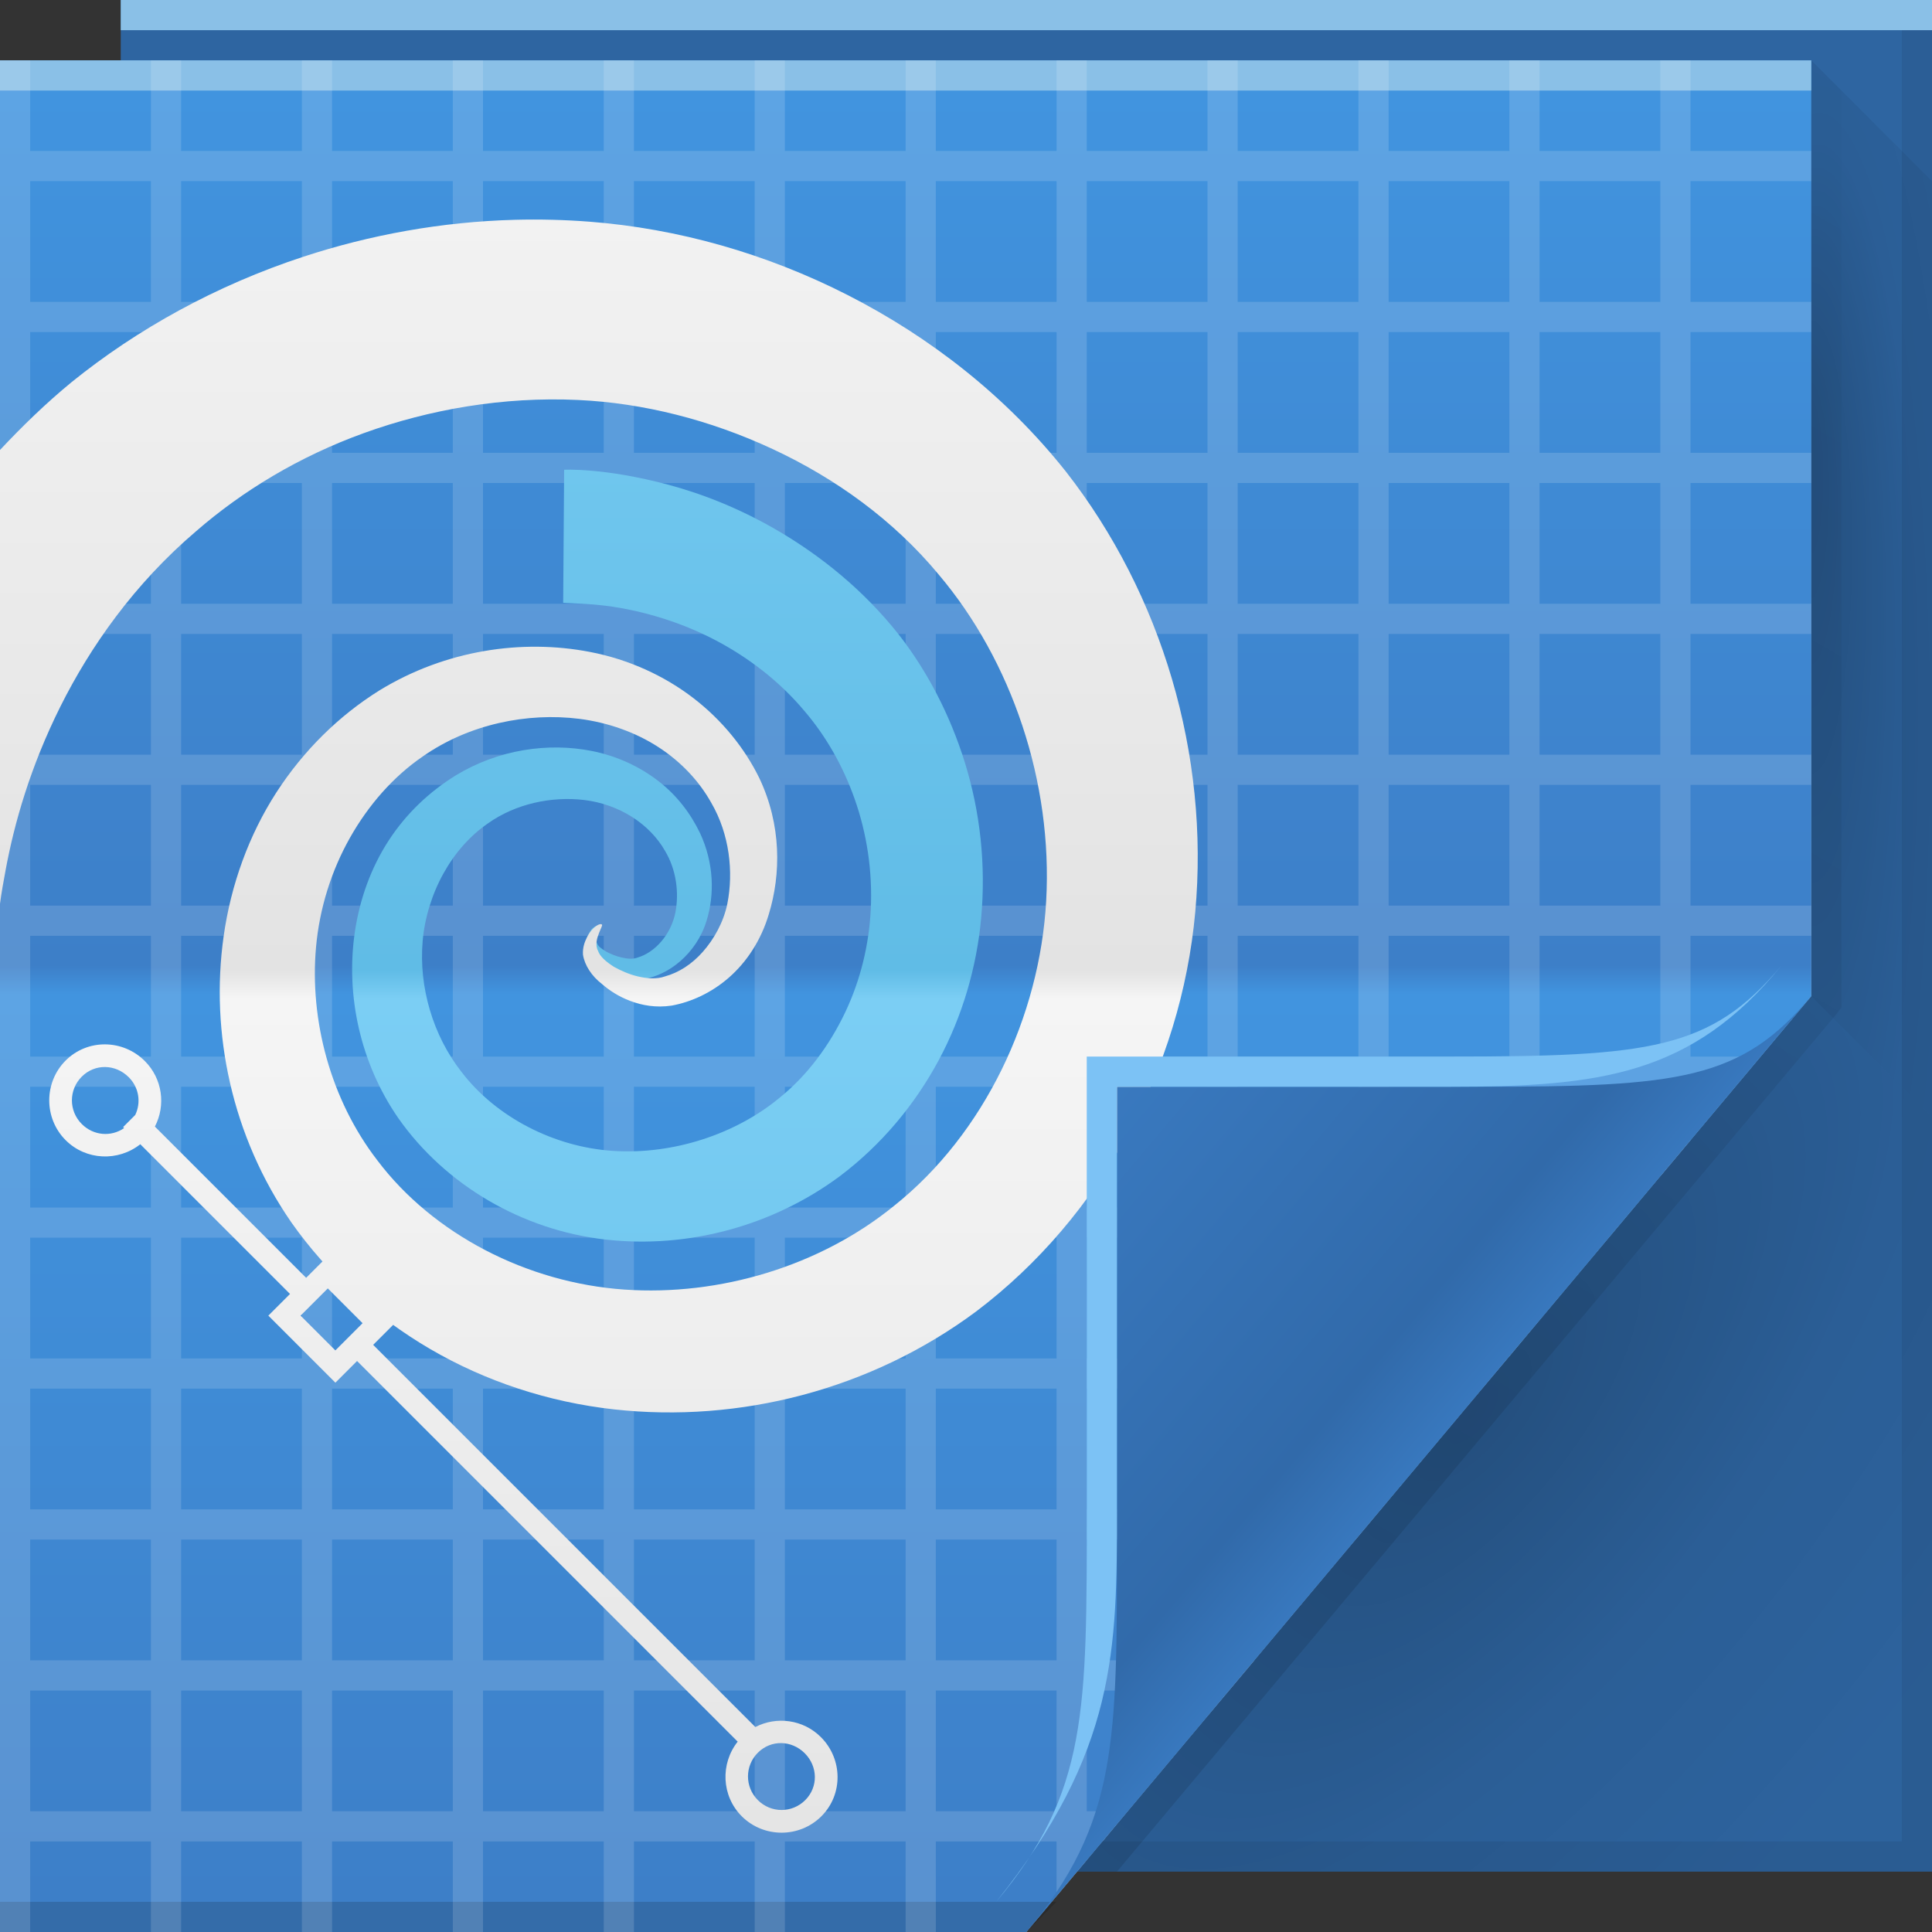 <?xml version="1.0" encoding="UTF-8" standalone="no"?>
<!-- Created with Inkscape (http://www.inkscape.org/) -->

<svg
   xmlns:dc="http://purl.org/dc/elements/1.1/"
   xmlns:cc="http://creativecommons.org/ns#"
   xmlns:rdf="http://www.w3.org/1999/02/22-rdf-syntax-ns#"
   xmlns:svg="http://www.w3.org/2000/svg"
   xmlns="http://www.w3.org/2000/svg"
   xmlns:xlink="http://www.w3.org/1999/xlink"
   xmlns:sodipodi="http://sodipodi.sourceforge.net/DTD/sodipodi-0.dtd"
   xmlns:inkscape="http://www.inkscape.org/namespaces/inkscape"
   version="1.1"
   width="64"
   height="64"
   id="svg13094"
   inkscape:version="0.48.3.1 r9886"
   sodipodi:docname="svg.svg">
  <rect width="100%" height="100%" fill="#333333" stroke="none"/>
  <sodipodi:namedview
     pagecolor="#ffffff"
     bordercolor="#666666"
     borderopacity="1"
     objecttolerance="10"
     gridtolerance="10"
     guidetolerance="10"
     inkscape:pageopacity="0"
     inkscape:pageshadow="2"
     inkscape:window-width="1920"
     inkscape:window-height="1023"
     id="namedview49"
     showgrid="false"
     inkscape:zoom="10.429825"
     inkscape:cx="40.840323"
     inkscape:cy="30.787968"
     inkscape:window-x="-10"
     inkscape:window-y="35"
     inkscape:window-maximized="1"
     inkscape:current-layer="svg13094" />
  <defs
     id="defs11">
    <radialGradient
       cx="60.562"
       cy="21.045"
       r="2"
       fx="59.604"
       fy="21.241"
       id="radialGradient3811-3"
       xlink:href="#radialGradient3996"
       gradientUnits="userSpaceOnUse"
       gradientTransform="matrix(0,19.319,-3.43,0,132.747,-1136.964)" />
    <radialGradient
       cx="48.308"
       cy="47.141"
       r="14.161"
       id="radialGradient3996"
       gradientUnits="userSpaceOnUse"
       gradientTransform="matrix(0.94,0.775,-1.798,2.18,88.131,-93.366)">
      <stop
         id="stop3954"
         style="stop-color:#000000;stop-opacity:0.223"
         offset="0" />
      <stop
         id="stop3958"
         style="stop-color:#000000;stop-opacity:0.068"
         offset="0.5" />
      <stop
         id="stop3956"
         style="stop-color:#000000;stop-opacity:0.024"
         offset="1" />
    </radialGradient>
    <linearGradient
       x1="45"
       y1="52"
       x2="73"
       y2="4"
       id="linearGradient4308"
       gradientUnits="userSpaceOnUse">
      <stop
         id="stop4304"
         style="stop-color:#000000;stop-opacity:0.107"
         offset="0" />
      <stop
         id="stop4306"
         style="stop-color:#000000;stop-opacity:0"
         offset="1" />
    </linearGradient>
    <linearGradient
       x1="48.918"
       y1="46.214"
       x2="32.67"
       y2="24"
       id="linearGradient4259"
       gradientUnits="userSpaceOnUse">
      <stop
         id="stop3988"
         style="stop-color:#ffffff;stop-opacity:0.53"
         offset="0" />
      <stop
         id="stop3990"
         style="stop-color:#ffffff;stop-opacity:0"
         offset="1" />
    </linearGradient>
    <linearGradient
       x1="48.992"
       y1="46.125"
       x2="37"
       y2="36"
       id="linearGradient4280"
       gradientUnits="userSpaceOnUse">
      <stop
         id="stop4293"
         style="stop-color:#3878be;stop-opacity:1;"
         offset="0" />
      <stop
         id="stop4295"
         style="stop-color:#316aaa;stop-opacity:1;"
         offset="0.21" />
      <stop
         id="stop4297"
         style="stop-color:#3979bf;stop-opacity:1;"
         offset="1" />
    </linearGradient>
    <radialGradient
       cx="48.308"
       cy="47.141"
       r="14.161"
       id="radialGradient3220"
       xlink:href="#radialGradient3996"
       gradientUnits="userSpaceOnUse"
       gradientTransform="matrix(0.94,0.775,-1.798,2.18,88.131,-93.366)" />
    <linearGradient
       inkscape:collect="always"
       xlink:href="#linearGradient3978-4"
       id="linearGradient4366-4-8"
       gradientUnits="userSpaceOnUse"
       x1="-20.071"
       y1="62.85"
       x2="-20.071"
       y2="3.018"
       gradientTransform="translate(531.174,-9.8049317e-7)" />
    <linearGradient
       gradientUnits="userSpaceOnUse"
       id="linearGradient3978-4"
       y2="2"
       x2="31"
       y1="64"
       x1="31">
      <stop
         offset="0"
         style="stop-color:#3d7fc8;stop-opacity:1;"
         id="stop3980-5" />
      <stop
         offset="0.5"
         style="stop-color:#4194df;stop-opacity:1;"
         id="stop3982-2" />
      <stop
         offset="0.516"
         style="stop-color:#3d7fc8;stop-opacity:1;"
         id="stop3984-8" />
      <stop
         offset="1"
         style="stop-color:#4194df;stop-opacity:1;"
         id="stop3986-3" />
    </linearGradient>
    <linearGradient
       inkscape:collect="always"
       xlink:href="#linearGradient4226"
       id="linearGradient3716-0"
       gradientUnits="userSpaceOnUse"
       gradientTransform="translate(-3557.194,-1600.228)"
       x1="3113.439"
       y1="1664.362"
       x2="3113.439"
       y2="1602.362" />
    <linearGradient
       x1="31"
       y1="64"
       x2="31"
       y2="2"
       id="linearGradient4226"
       gradientUnits="userSpaceOnUse">
      <stop
         id="stop4228"
         style="stop-color:#e3e3e3;stop-opacity:1"
         offset="0" />
      <stop
         id="stop4230"
         style="stop-color:#f5f5f5;stop-opacity:1"
         offset="0.501" />
      <stop
         id="stop4232"
         style="stop-color:#e3e3e3;stop-opacity:1"
         offset="0.516" />
      <stop
         id="stop4234"
         style="stop-color:#f5f5f5;stop-opacity:1"
         offset="1" />
    </linearGradient>
    <linearGradient
       inkscape:collect="always"
       xlink:href="#linearGradient4027-3"
       id="linearGradient3350-3"
       gradientUnits="userSpaceOnUse"
       gradientTransform="translate(-5362.289,-63.866)"
       x1="5913.105"
       y1="128"
       x2="5913.105"
       y2="66" />
    <linearGradient
       gradientTransform="translate(0,-64)"
       gradientUnits="userSpaceOnUse"
       id="linearGradient4027-3"
       y2="88"
       x2="32.67"
       y1="110.214"
       x1="48.918">
      <stop
         offset="0"
         style="stop-color:#60bce6;stop-opacity:1;"
         id="stop4029-4" />
      <stop
         offset="0.501"
         style="stop-color:#7bcef4;stop-opacity:1;"
         id="stop4031-3" />
      <stop
         offset="0.516"
         style="stop-color:#60bce6;stop-opacity:1;"
         id="stop4033-7" />
      <stop
         offset="1"
         style="stop-color:#7bcef4;stop-opacity:1;"
         id="stop4035-4" />
    </linearGradient>
    <linearGradient
       inkscape:collect="always"
       xlink:href="#linearGradient4027-3"
       id="linearGradient3967"
       gradientUnits="userSpaceOnUse"
       gradientTransform="matrix(-0.486,0,0,0.486,2641.474,-15.029)"
       x1="5913.105"
       y1="128"
       x2="5913.105"
       y2="66" />
    <linearGradient
       inkscape:collect="always"
       xlink:href="#linearGradient4027-1"
       id="linearGradient3350-3-5"
       gradientUnits="userSpaceOnUse"
       gradientTransform="translate(-5362.289,-63.866)"
       x1="5913.105"
       y1="128"
       x2="5913.105"
       y2="66" />
    <linearGradient
       gradientTransform="translate(0,-64)"
       gradientUnits="userSpaceOnUse"
       id="linearGradient4027-1"
       y2="88"
       x2="32.67"
       y1="110.214"
       x1="48.918">
      <stop
         offset="0"
         style="stop-color:#60bce6;stop-opacity:1;"
         id="stop4029-6" />
      <stop
         offset="0.501"
         style="stop-color:#7bcef4;stop-opacity:1;"
         id="stop4031-1" />
      <stop
         offset="0.516"
         style="stop-color:#60bce6;stop-opacity:1;"
         id="stop4033-8" />
      <stop
         offset="1"
         style="stop-color:#7bcef4;stop-opacity:1;"
         id="stop4035-45" />
    </linearGradient>
    <linearGradient
       inkscape:collect="always"
       xlink:href="#linearGradient4226-4"
       id="linearGradient3716-0-0"
       gradientUnits="userSpaceOnUse"
       gradientTransform="translate(-3557.194,-1600.228)"
       x1="3113.439"
       y1="1664.362"
       x2="3113.439"
       y2="1602.362" />
    <linearGradient
       x1="31"
       y1="64"
       x2="31"
       y2="2"
       id="linearGradient4226-4"
       gradientUnits="userSpaceOnUse">
      <stop
         id="stop4228-5"
         style="stop-color:#e3e3e3;stop-opacity:1"
         offset="0" />
      <stop
         id="stop4230-7"
         style="stop-color:#f5f5f5;stop-opacity:1"
         offset="0.501" />
      <stop
         id="stop4232-7"
         style="stop-color:#e3e3e3;stop-opacity:1"
         offset="0.516" />
      <stop
         id="stop4234-8"
         style="stop-color:#f5f5f5;stop-opacity:1"
         offset="1" />
    </linearGradient>
  </defs>
  <path
     d="M 4,0 64,0 64,62 4,62 z"
     id="path3960"
     style="fill:#2e65a1;fill-opacity:1;fill-rule:nonzero" />
  <path
     d="m 60,2 4,4 0,31 -4,-4 z"
     id="path3900"
     style="fill:url(#radialGradient3811-3);fill-rule:nonzero" />
  <path
     d="M 63,0 V 61 H 4 v 1 h 59 1 V 61 0 h -1 z"
     id="path4299"
     style="fill:#000000;fill-opacity:0.072;fill-rule:nonzero" />
  <path
     d="M 60,2 60,33 35,62 37,62 60.781,33.656 61,33.375 61,33 61,3 z"
     id="path3922"
     style="fill:url(#linearGradient4308);fill-rule:nonzero" />
  <path
     d="M 0,2 60,2 60,33 34,64 0,64 z"
     id="path4257"
     style="fill:url(#linearGradient4259);fill-rule:nonzero" />
  <path
     d="M 0,2 60,2 60,33 34,64 0,64 z"
     id="path3982"
     style="fill:url(#linearGradient4366-4-8);fill-rule:nonzero;color:#000000;fill-opacity:1;stroke:none;stroke-width:1;marker:none;visibility:visible;display:inline;overflow:visible;enable-background:accumulate" />
  <path
     d="M 0,2 60,2 60,3 0,3 z"
     id="path4253"
     style="fill:#8ac0e7;fill-opacity:1;fill-rule:nonzero" />
  <path
     d="m 0,63 35,0 -1,1 -34,0 z"
     id="path4255"
     style="fill:#000000;fill-opacity:0.155;fill-rule:nonzero" />
  <path
     d="M 4,0 64,0 64,1 4,1 z"
     id="path3878"
     style="fill:#8ac0e7;fill-opacity:1;fill-rule:nonzero" />
  <path
     inkscape:connector-curvature="0"
     style="fill:#ffffff;fill-opacity:0.148;fill-rule:nonzero"
     id="path3948"
     d="m 0,2 0,3 0,1 0,4 0,1 0,4 0,1 0,4 0,1 0,4 0,1 0,4 0,1 0,4 0,1 0,4 0,1 0,4 0,1 0,4 0,1 0,4 0,1 0,4 0,1 0,3 1,0 0,-3 4,0 0,3 1,0 0,-3 4,0 0,3 1,0 0,-3 4,0 0,3 1,0 0,-3 4,0 0,3 1,0 0,-3 4,0 0,3 1,0 0,-3 4,0 0,3 1,0 0,-3 4,0 0,1.812 1,-1.188 0,-0.625 0.531,0 0.812,-1 L 36,60 l 0,-4 4,0 0,0.844 L 41.562,55 41,55 41,51 44.906,51 46,49.688 46,46 49.094,46 49.938,45 46,45 l 0,-4 4,0 0,3.938 1,-1.219 L 51,41 53.281,41 54.125,40 51,40 l 0,-4 4,0 0,2.969 1,-1.188 L 56,36 57.469,36 58.312,35 56,35 l 0,-4 4,0 0,-1 -4,0 0,-4 4,0 0,-1 -4,0 0,-4 4,0 0,-1 -4,0 0,-4 4,0 0,-1 -4,0 0,-4 4,0 0,-1 -4,0 0,-4 4,0 0,-1 -4,0 0,-3 -1,0 0,3 -4,0 0,-3 -1,0 0,3 -4,0 0,-3 -1,0 0,3 -4,0 0,-3 -1,0 0,3 -4,0 0,-3 -1,0 0,3 -4,0 0,-3 -1,0 0,3 -4,0 0,-3 -1,0 0,3 -4,0 0,-3 -1,0 0,3 -4,0 0,-3 -1,0 0,3 -4,0 0,-3 -1,0 0,3 L 6,5 6,2 5,2 5,5 1,5 1,2 0,2 z m 1,4 4,0 0,4 -4,0 0,-4 z m 5,0 4,0 0,4 -4,0 0,-4 z m 5,0 4,0 0,4 -4,0 0,-4 z m 5,0 4,0 0,4 -4,0 0,-4 z m 5,0 4,0 0,4 -4,0 0,-4 z m 5,0 4,0 0,4 -4,0 0,-4 z m 5,0 4,0 0,4 -4,0 0,-4 z m 5,0 4,0 0,4 -4,0 0,-4 z m 5,0 4,0 0,4 -4,0 0,-4 z m 5,0 4,0 0,4 -4,0 0,-4 z m 5,0 4,0 0,4 -4,0 0,-4 z m -50,5 4,0 0,4 -4,0 0,-4 z m 5,0 4,0 0,4 -4,0 0,-4 z m 5,0 4,0 0,4 -4,0 0,-4 z m 5,0 4,0 0,4 -4,0 0,-4 z m 5,0 4,0 0,4 -4,0 0,-4 z m 5,0 4,0 0,4 -4,0 0,-4 z m 5,0 4,0 0,4 -4,0 0,-4 z m 5,0 4,0 0,4 -4,0 0,-4 z m 5,0 4,0 0,4 -4,0 0,-4 z m 5,0 4,0 0,4 -4,0 0,-4 z m 5,0 4,0 0,4 -4,0 0,-4 z m -50,5 4,0 0,4 -4,0 0,-4 z m 5,0 4,0 0,4 -4,0 0,-4 z m 5,0 4,0 0,4 -4,0 0,-4 z m 5,0 4,0 0,4 -4,0 0,-4 z m 5,0 4,0 0,4 -4,0 0,-4 z m 5,0 4,0 0,4 -4,0 0,-4 z m 5,0 4,0 0,4 -4,0 0,-4 z m 5,0 4,0 0,4 -4,0 0,-4 z m 5,0 4,0 0,4 -4,0 0,-4 z m 5,0 4,0 0,4 -4,0 0,-4 z m 5,0 4,0 0,4 -4,0 0,-4 z m -50,5 4,0 0,4 -4,0 0,-4 z m 5,0 4,0 0,4 -4,0 0,-4 z m 5,0 4,0 0,4 -4,0 0,-4 z m 5,0 4,0 0,4 -4,0 0,-4 z m 5,0 4,0 0,4 -4,0 0,-4 z m 5,0 4,0 0,4 -4,0 0,-4 z m 5,0 4,0 0,4 -4,0 0,-4 z m 5,0 4,0 0,4 -4,0 0,-4 z m 5,0 4,0 0,4 -4,0 0,-4 z m 5,0 4,0 0,4 -4,0 0,-4 z m 5,0 4,0 0,4 -4,0 0,-4 z m -50,5 4,0 0,4 -4,0 0,-4 z m 5,0 4,0 0,4 -4,0 0,-4 z m 5,0 4,0 0,4 -4,0 0,-4 z m 5,0 4,0 0,4 -4,0 0,-4 z m 5,0 4,0 0,4 -4,0 0,-4 z m 5,0 4,0 0,4 -4,0 0,-4 z m 5,0 4,0 0,4 -4,0 0,-4 z m 5,0 4,0 0,4 -4,0 0,-4 z m 5,0 4,0 0,4 -4,0 0,-4 z m 5,0 4,0 0,4 -4,0 0,-4 z m 5,0 4,0 0,4 -4,0 0,-4 z m -50,5 4,0 0,4 -4,0 0,-4 z m 5,0 4,0 0,4 -4,0 0,-4 z m 5,0 4,0 0,4 -4,0 0,-4 z m 5,0 4,0 0,4 -4,0 0,-4 z m 5,0 4,0 0,4 -4,0 0,-4 z m 5,0 4,0 0,4 -4,0 0,-4 z m 5,0 4,0 0,4 -4,0 0,-4 z m 5,0 4,0 0,4 -4,0 0,-4 z m 5,0 4,0 0,4 -4,0 0,-4 z m 5,0 4,0 0,4 -4,0 0,-4 z m 5,0 4,0 0,4 -4,0 0,-4 z m -50,5 4,0 0,4 -4,0 0,-4 z m 5,0 4,0 0,4 -4,0 0,-4 z m 5,0 4,0 0,4 -4,0 0,-4 z m 5,0 4,0 0,4 -4,0 0,-4 z m 5,0 4,0 0,4 -4,0 0,-4 z m 5,0 4,0 0,4 -4,0 0,-4 z m 5,0 4,0 0,4 -4,0 0,-4 z m 5,0 4,0 0,4 -4,0 0,-4 z m 5,0 4,0 0,4 -4,0 0,-4 z m 5,0 4,0 0,4 -4,0 0,-4 z m -45,5 4,0 0,4 -4,0 0,-4 z m 5,0 4,0 0,4 -4,0 0,-4 z m 5,0 4,0 0,4 -4,0 0,-4 z m 5,0 4,0 0,4 -4,0 0,-4 z m 5,0 4,0 0,4 -4,0 0,-4 z m 5,0 4,0 0,4 -4,0 0,-4 z m 5,0 4,0 0,4 -4,0 0,-4 z m 5,0 4,0 0,4 -4,0 0,-4 z m 5,0 4,0 0,4 -4,0 0,-4 z m -40,5 4,0 0,4 -4,0 0,-4 z m 5,0 4,0 0,4 -4,0 0,-4 z m 5,0 4,0 0,4 -4,0 0,-4 z m 5,0 4,0 0,4 -4,0 0,-4 z m 5,0 4,0 0,4 -4,0 0,-4 z m 5,0 4,0 0,4 -4,0 0,-4 z m 5,0 4,0 0,4 -4,0 0,-4 z m 5,0 4,0 0,4 -4,0 0,-4 z m 5,0 4,0 0,4 -4,0 0,-4 z m -40,5 4,0 0,4 -4,0 0,-4 z m 5,0 4,0 0,4 -4,0 0,-4 z m 5,0 4,0 0,4 -4,0 0,-4 z m 5,0 4,0 0,4 -4,0 0,-4 z m 5,0 4,0 0,4 -4,0 0,-4 z m 5,0 4,0 0,4 -4,0 0,-4 z m 5,0 4,0 0,4 -4,0 0,-4 z m 5,0 4,0 0,4 -4,0 0,-4 z m -35,5 4,0 0,4 -4,0 0,-4 z m 5,0 4,0 0,4 -4,0 0,-4 z m 5,0 4,0 0,4 -4,0 0,-4 z m 5,0 4,0 0,4 -4,0 0,-4 z m 5,0 4,0 0,4 -4,0 0,-4 z m 5,0 4,0 0,4 -4,0 0,-4 z m 5,0 4,0 0,4 -4,0 0,-4 z" />
  <path
     style="color:#000000;fill:url(#linearGradient3350-3-5);fill-opacity:1;fill-rule:nonzero;stroke:none;stroke-width:1;marker:none;visibility:visible;display:inline;overflow:visible;enable-background:accumulate"
     d="M 18.688 15.562 L 18.656 19.969 C 18.656 19.969 18.861 19.979 19.281 20 C 19.702 20.021 20.319 20.071 21.094 20.25 C 21.868 20.429 22.804 20.726 23.781 21.25 C 24.758 21.774 25.796 22.532 26.656 23.562 C 27.336 24.357 27.913 25.338 28.312 26.469 C 28.712 27.6 28.911 28.861 28.844 30.156 C 28.786 31.278 28.513 32.451 28 33.531 C 27.487 34.611 26.758 35.615 25.812 36.375 C 24.35 37.582 22.286 38.252 20.312 38.125 C 18.369 38.001 16.435 37.017 15.281 35.5 C 14.335 34.29 13.874 32.69 14 31.188 C 14.065 30.405 14.315 29.61 14.688 28.938 C 15.06 28.265 15.561 27.693 16.156 27.281 C 17.085 26.618 18.281 26.375 19.344 26.5 C 19.924 26.569 20.47 26.766 20.938 27.062 C 21.405 27.359 21.782 27.75 22.031 28.188 C 22.407 28.817 22.497 29.571 22.375 30.219 C 22.303 30.59 22.128 30.929 21.906 31.188 C 21.685 31.446 21.402 31.639 21.125 31.719 C 20.959 31.784 20.776 31.759 20.594 31.719 C 20.412 31.678 20.242 31.607 20.094 31.531 C 19.928 31.428 19.82 31.358 19.781 31.25 C 19.708 31.133 19.747 30.977 19.781 30.875 C 19.815 30.773 19.834 30.709 19.812 30.688 C 19.791 30.666 19.722 30.665 19.625 30.75 C 19.576 30.793 19.546 30.848 19.5 30.938 C 19.454 31.027 19.398 31.158 19.406 31.312 C 19.439 31.542 19.596 31.8 19.812 31.969 C 19.968 32.109 20.156 32.247 20.406 32.344 C 20.656 32.441 20.971 32.485 21.312 32.438 C 21.734 32.362 22.155 32.17 22.531 31.844 C 22.908 31.517 23.237 31.06 23.406 30.5 C 23.673 29.644 23.655 28.594 23.188 27.594 C 22.876 26.946 22.426 26.351 21.812 25.875 C 21.199 25.399 20.428 25.037 19.594 24.875 C 18.155 24.593 16.515 24.824 15.094 25.688 C 14.22 26.23 13.457 26.949 12.875 27.844 C 12.293 28.738 11.909 29.793 11.75 30.906 C 11.455 32.964 11.924 35.195 13.188 37.031 C 14.747 39.256 17.298 40.751 20.062 41.062 C 22.791 41.371 25.597 40.609 27.812 38.969 C 29.202 37.922 30.304 36.594 31.094 35.125 C 31.883 33.656 32.351 32.039 32.5 30.438 C 32.668 28.632 32.463 26.882 31.969 25.281 C 31.474 23.68 30.718 22.237 29.781 21.031 C 28.586 19.518 27.177 18.416 25.844 17.625 C 24.511 16.834 23.236 16.353 22.156 16.062 C 21.077 15.772 20.195 15.645 19.594 15.594 C 18.993 15.542 18.688 15.562 18.688 15.562 z "
     id="path3031" />
  <path
     style="color:#000000;fill:url(#linearGradient3716-0);fill-opacity:1;fill-rule:nonzero;stroke:none;stroke-width:1;marker:none;visibility:visible;display:inline;overflow:visible;enable-background:accumulate"
     d="M 17.062 7.281 C 14.617 7.345 12.247 7.784 10.062 8.5 C 7.149 9.455 4.543 10.904 2.375 12.656 C 1.502 13.373 0.725 14.133 0 14.906 L 0 29.938 C 0.045 29.59 0.115 29.201 0.188 28.812 C 0.476 27.257 1.01 25.388 2 23.406 C 2.99 21.425 4.446 19.342 6.5 17.594 C 8.021 16.272 9.9 15.124 12.062 14.344 C 14.225 13.563 16.669 13.133 19.156 13.25 C 21.307 13.35 23.515 13.907 25.594 14.875 C 27.672 15.843 29.597 17.226 31.094 19.031 C 33.514 21.889 34.877 25.91 34.656 29.844 C 34.443 33.673 32.612 37.553 29.625 39.938 C 27.167 41.943 23.839 42.937 20.688 42.719 C 17.464 42.497 14.347 40.886 12.5 38.438 C 10.95 36.429 10.252 33.796 10.469 31.375 C 10.584 30.087 10.979 28.839 11.594 27.75 C 12.209 26.661 13.033 25.724 14 25.062 C 15.535 23.984 17.471 23.597 19.188 23.812 C 20.14 23.933 21.056 24.259 21.812 24.75 C 22.569 25.241 23.164 25.881 23.562 26.594 C 24.169 27.636 24.303 28.892 24.094 29.938 C 23.969 30.548 23.65 31.115 23.281 31.531 C 22.913 31.947 22.484 32.218 22.031 32.344 C 21.749 32.445 21.42 32.414 21.125 32.344 C 20.83 32.273 20.578 32.158 20.344 32.031 C 20.075 31.86 19.873 31.684 19.812 31.5 C 19.702 31.293 19.783 31.065 19.844 30.906 C 19.904 30.747 19.967 30.654 19.938 30.625 C 19.908 30.596 19.803 30.614 19.656 30.75 C 19.583 30.818 19.506 30.924 19.438 31.062 C 19.369 31.201 19.296 31.39 19.312 31.625 C 19.365 31.974 19.6 32.334 19.938 32.594 C 20.183 32.808 20.487 33.009 20.875 33.156 C 21.263 33.304 21.728 33.39 22.25 33.312 C 22.899 33.193 23.577 32.884 24.156 32.375 C 24.735 31.866 25.211 31.151 25.469 30.281 C 25.873 28.953 25.889 27.329 25.156 25.781 C 24.671 24.785 23.922 23.858 22.969 23.125 C 22.015 22.392 20.829 21.84 19.531 21.594 C 17.307 21.167 14.768 21.522 12.562 22.875 C 11.222 23.713 10.055 24.861 9.156 26.25 C 8.258 27.639 7.648 29.293 7.406 31.031 C 6.963 34.197 7.673 37.638 9.656 40.5 C 10.851 42.195 12.424 43.62 14.25 44.688 C 16.076 45.755 18.168 46.448 20.344 46.688 C 24.493 47.145 28.848 46.041 32.344 43.438 C 36.484 40.305 39.122 35.399 39.594 30.219 C 40.068 25.002 38.49 19.694 35.312 15.625 C 33.322 13.116 30.813 11.17 28.094 9.781 C 25.374 8.393 22.45 7.57 19.531 7.344 C 18.701 7.28 17.878 7.26 17.062 7.281 z "
     id="path3942" />
  <path
     style="font-size:medium;font-style:normal;font-variant:normal;font-weight:normal;font-stretch:normal;text-indent:0;text-align:start;text-decoration:none;line-height:normal;letter-spacing:normal;word-spacing:normal;text-transform:none;direction:ltr;block-progression:tb;writing-mode:lr-tb;text-anchor:start;baseline-shift:baseline;color:#000000;fill:url(#linearGradient3716-0-0);fill-opacity:1;fill-rule:nonzero;stroke:none;stroke-width:1;marker:none;visibility:visible;display:inline;overflow:visible;enable-background:accumulate;font-family:Sans;-inkscape-font-specification:Sans"
     d="m 4.797,35.148 c -0.725,-0.725 -1.897,-0.741 -2.622,-0.017 -0.725,0.725 -0.725,1.914 8e-7,2.639 0.674,0.674 1.742,0.713 2.472,0.134 l 4.96,4.96 -0.451,0.451 -0.267,0.267 0.267,0.267 1.687,1.687 0.267,0.267 0.267,-0.267 0.451,-0.451 12.609,12.609 c -0.578,0.73 -0.54,1.798 0.134,2.472 0.725,0.725 1.914,0.725 2.639,0 0.725,-0.725 0.708,-1.897 -0.017,-2.622 -0.588,-0.588 -1.472,-0.696 -2.171,-0.334 L 12.362,44.55 12.813,44.099 13.08,43.832 12.813,43.565 11.126,41.878 10.859,41.611 10.592,41.878 10.141,42.329 5.131,37.319 c 0.364,-0.7 0.255,-1.582 -0.334,-2.171 z m -0.534,0.534 c 0.345,0.345 0.414,0.843 0.217,1.253 l -0.401,0.401 0.033,0.033 c -0.433,0.3 -1.016,0.253 -1.403,-0.134 -0.436,-0.436 -0.436,-1.134 0,-1.57 0.436,-0.436 1.117,-0.419 1.553,0.017 z M 26.658,58.078 c 0.436,0.436 0.452,1.117 0.017,1.553 -0.436,0.436 -1.134,0.436 -1.57,0 -0.436,-0.436 -0.436,-1.134 0,-1.57 0.436,-0.436 1.117,-0.419 1.553,0.017 z m -15.799,-15.398 1.152,1.152 -0.902,0.902 -1.152,-1.152 0.902,-0.902 z"
     id="path4178"
     inkscape:connector-curvature="0" />
  <path
     d="m 60,33 4,4 0,25 -28.323,0 z"
     id="path3934"
     style="fill:url(#radialGradient3220);fill-rule:nonzero" />
  <path
     d="M 34,64 60,33 c -2.329,2.776 -4.361,3 -11,3 H 37 v 15 c 0,6.644 0.044,9.37 -3,13 z"
     id="path4278"
     style="fill:url(#linearGradient4280);fill-rule:nonzero" />
  <path
     d="m 59,32 c -2.329,2.776 -4.361,3 -11,3 H 36 v 15 c 0,6.644 0.044,9.37 -3,13 4,-5 4,-8.357 4,-13 V 36 h 11 c 5,0 8.041,-0.382 11,-4 z"
     id="path4282"
     style="fill:#7cc2f5;fill-opacity:1;fill-rule:nonzero"
     inkscape:connector-curvature="0" />
</svg>
